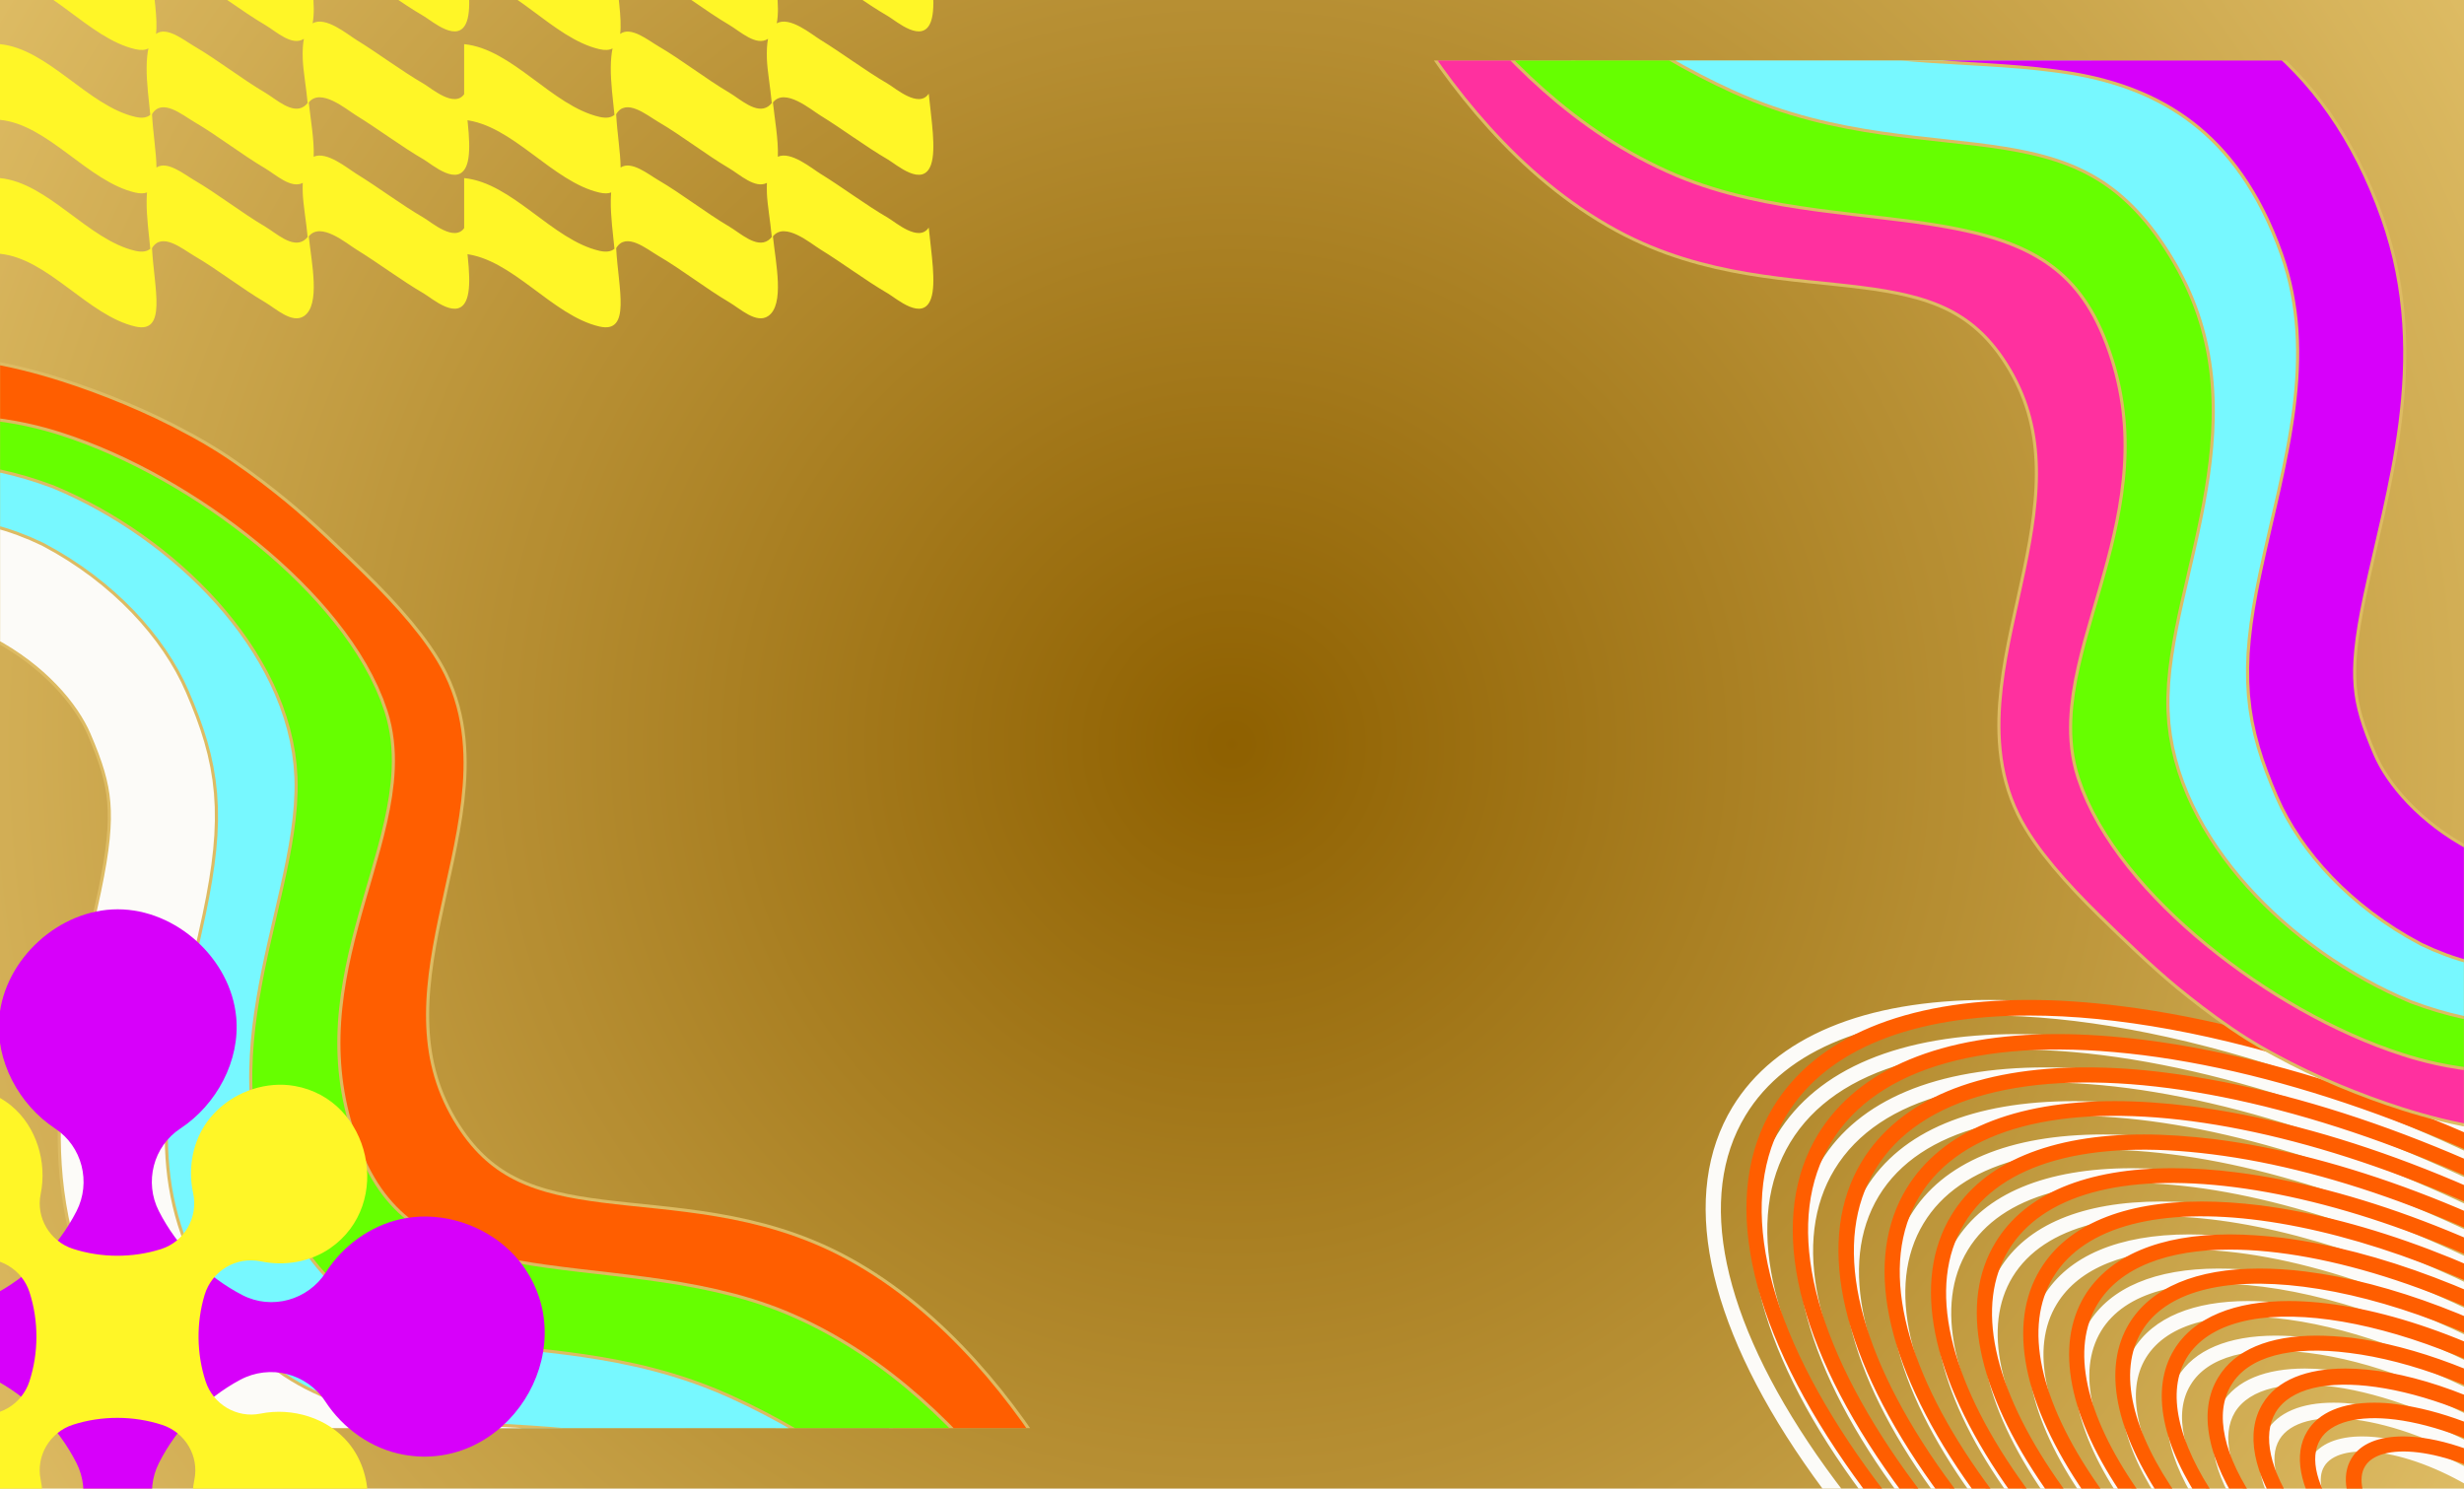 <svg xmlns="http://www.w3.org/2000/svg" xmlns:xlink="http://www.w3.org/1999/xlink" width="1324" zoomAndPan="magnify" viewBox="0 0 993 600" height="800" preserveAspectRatio="xMidYMid meet" version="1.0"><defs><radialGradient gradientTransform="matrix(1, 0, 0, 1, 0, 0)" gradientUnits="userSpaceOnUse" r="580.097" cx="496.5" id="f230cde2ee" cy="300" fx="496.5" fy="300"><stop stop-opacity="1" stop-color="rgb(55.82%, 37.738%, 0.151%)" offset="0"/><stop stop-opacity="1" stop-color="rgb(56.001%, 37.947%, 0.377%)" offset="0.008"/><stop stop-opacity="1" stop-color="rgb(56.122%, 38.087%, 0.529%)" offset="0.012"/><stop stop-opacity="1" stop-color="rgb(56.244%, 38.226%, 0.681%)" offset="0.016"/><stop stop-opacity="1" stop-color="rgb(56.364%, 38.365%, 0.832%)" offset="0.02"/><stop stop-opacity="1" stop-color="rgb(56.487%, 38.506%, 0.984%)" offset="0.023"/><stop stop-opacity="1" stop-color="rgb(56.607%, 38.644%, 1.135%)" offset="0.027"/><stop stop-opacity="1" stop-color="rgb(56.728%, 38.785%, 1.286%)" offset="0.031"/><stop stop-opacity="1" stop-color="rgb(56.85%, 38.924%, 1.439%)" offset="0.035"/><stop stop-opacity="1" stop-color="rgb(56.97%, 39.062%, 1.59%)" offset="0.039"/><stop stop-opacity="1" stop-color="rgb(57.091%, 39.203%, 1.741%)" offset="0.043"/><stop stop-opacity="1" stop-color="rgb(57.213%, 39.342%, 1.894%)" offset="0.047"/><stop stop-opacity="1" stop-color="rgb(57.333%, 39.482%, 2.045%)" offset="0.051"/><stop stop-opacity="1" stop-color="rgb(57.454%, 39.621%, 2.196%)" offset="0.055"/><stop stop-opacity="1" stop-color="rgb(57.576%, 39.76%, 2.348%)" offset="0.059"/><stop stop-opacity="1" stop-color="rgb(57.697%, 39.9%, 2.499%)" offset="0.062"/><stop stop-opacity="1" stop-color="rgb(57.819%, 40.039%, 2.65%)" offset="0.066"/><stop stop-opacity="1" stop-color="rgb(57.939%, 40.178%, 2.803%)" offset="0.07"/><stop stop-opacity="1" stop-color="rgb(58.06%, 40.318%, 2.954%)" offset="0.074"/><stop stop-opacity="1" stop-color="rgb(58.182%, 40.457%, 3.105%)" offset="0.078"/><stop stop-opacity="1" stop-color="rgb(58.302%, 40.598%, 3.258%)" offset="0.082"/><stop stop-opacity="1" stop-color="rgb(58.423%, 40.736%, 3.409%)" offset="0.086"/><stop stop-opacity="1" stop-color="rgb(58.545%, 40.875%, 3.56%)" offset="0.09"/><stop stop-opacity="1" stop-color="rgb(58.665%, 41.016%, 3.712%)" offset="0.094"/><stop stop-opacity="1" stop-color="rgb(58.786%, 41.154%, 3.864%)" offset="0.098"/><stop stop-opacity="1" stop-color="rgb(58.908%, 41.295%, 4.015%)" offset="0.102"/><stop stop-opacity="1" stop-color="rgb(59.029%, 41.434%, 4.167%)" offset="0.105"/><stop stop-opacity="1" stop-color="rgb(59.149%, 41.573%, 4.318%)" offset="0.109"/><stop stop-opacity="1" stop-color="rgb(59.271%, 41.713%, 4.469%)" offset="0.113"/><stop stop-opacity="1" stop-color="rgb(59.392%, 41.852%, 4.622%)" offset="0.117"/><stop stop-opacity="1" stop-color="rgb(59.514%, 41.992%, 4.773%)" offset="0.121"/><stop stop-opacity="1" stop-color="rgb(59.634%, 42.131%, 4.924%)" offset="0.125"/><stop stop-opacity="1" stop-color="rgb(59.755%, 42.27%, 5.077%)" offset="0.129"/><stop stop-opacity="1" stop-color="rgb(59.877%, 42.41%, 5.228%)" offset="0.133"/><stop stop-opacity="1" stop-color="rgb(59.998%, 42.549%, 5.379%)" offset="0.137"/><stop stop-opacity="1" stop-color="rgb(60.118%, 42.69%, 5.531%)" offset="0.141"/><stop stop-opacity="1" stop-color="rgb(60.24%, 42.828%, 5.682%)" offset="0.145"/><stop stop-opacity="1" stop-color="rgb(60.361%, 42.967%, 5.833%)" offset="0.148"/><stop stop-opacity="1" stop-color="rgb(60.481%, 43.108%, 5.986%)" offset="0.152"/><stop stop-opacity="1" stop-color="rgb(60.603%, 43.246%, 6.137%)" offset="0.156"/><stop stop-opacity="1" stop-color="rgb(60.724%, 43.387%, 6.288%)" offset="0.16"/><stop stop-opacity="1" stop-color="rgb(60.846%, 43.526%, 6.441%)" offset="0.164"/><stop stop-opacity="1" stop-color="rgb(60.966%, 43.665%, 6.592%)" offset="0.168"/><stop stop-opacity="1" stop-color="rgb(61.087%, 43.805%, 6.743%)" offset="0.172"/><stop stop-opacity="1" stop-color="rgb(61.209%, 43.944%, 6.895%)" offset="0.176"/><stop stop-opacity="1" stop-color="rgb(61.33%, 44.083%, 7.047%)" offset="0.18"/><stop stop-opacity="1" stop-color="rgb(61.45%, 44.223%, 7.198%)" offset="0.184"/><stop stop-opacity="1" stop-color="rgb(61.572%, 44.362%, 7.35%)" offset="0.188"/><stop stop-opacity="1" stop-color="rgb(61.693%, 44.502%, 7.501%)" offset="0.191"/><stop stop-opacity="1" stop-color="rgb(61.813%, 44.641%, 7.652%)" offset="0.195"/><stop stop-opacity="1" stop-color="rgb(61.935%, 44.78%, 7.805%)" offset="0.199"/><stop stop-opacity="1" stop-color="rgb(62.056%, 44.92%, 7.956%)" offset="0.203"/><stop stop-opacity="1" stop-color="rgb(62.177%, 45.059%, 8.107%)" offset="0.207"/><stop stop-opacity="1" stop-color="rgb(62.299%, 45.2%, 8.26%)" offset="0.211"/><stop stop-opacity="1" stop-color="rgb(62.419%, 45.338%, 8.411%)" offset="0.215"/><stop stop-opacity="1" stop-color="rgb(62.541%, 45.477%, 8.562%)" offset="0.219"/><stop stop-opacity="1" stop-color="rgb(62.662%, 45.618%, 8.714%)" offset="0.223"/><stop stop-opacity="1" stop-color="rgb(62.782%, 45.757%, 8.865%)" offset="0.227"/><stop stop-opacity="1" stop-color="rgb(62.904%, 45.897%, 9.016%)" offset="0.23"/><stop stop-opacity="1" stop-color="rgb(63.025%, 46.036%, 9.169%)" offset="0.234"/><stop stop-opacity="1" stop-color="rgb(63.145%, 46.175%, 9.32%)" offset="0.238"/><stop stop-opacity="1" stop-color="rgb(63.268%, 46.315%, 9.471%)" offset="0.242"/><stop stop-opacity="1" stop-color="rgb(63.388%, 46.454%, 9.622%)" offset="0.246"/><stop stop-opacity="1" stop-color="rgb(63.509%, 46.594%, 9.775%)" offset="0.25"/><stop stop-opacity="1" stop-color="rgb(63.69%, 46.803%, 10.002%)" offset="0.254"/><stop stop-opacity="1" stop-color="rgb(63.933%, 47.081%, 10.304%)" offset="0.262"/><stop stop-opacity="1" stop-color="rgb(64.175%, 47.36%, 10.608%)" offset="0.27"/><stop stop-opacity="1" stop-color="rgb(64.418%, 47.639%, 10.912%)" offset="0.277"/><stop stop-opacity="1" stop-color="rgb(64.659%, 47.919%, 11.214%)" offset="0.285"/><stop stop-opacity="1" stop-color="rgb(64.902%, 48.196%, 11.517%)" offset="0.293"/><stop stop-opacity="1" stop-color="rgb(65.144%, 48.476%, 11.821%)" offset="0.301"/><stop stop-opacity="1" stop-color="rgb(65.385%, 48.755%, 12.123%)" offset="0.309"/><stop stop-opacity="1" stop-color="rgb(65.628%, 49.034%, 12.427%)" offset="0.316"/><stop stop-opacity="1" stop-color="rgb(65.871%, 49.313%, 12.73%)" offset="0.324"/><stop stop-opacity="1" stop-color="rgb(66.113%, 49.591%, 13.033%)" offset="0.332"/><stop stop-opacity="1" stop-color="rgb(66.354%, 49.87%, 13.336%)" offset="0.34"/><stop stop-opacity="1" stop-color="rgb(66.597%, 50.15%, 13.64%)" offset="0.348"/><stop stop-opacity="1" stop-color="rgb(66.84%, 50.429%, 13.942%)" offset="0.355"/><stop stop-opacity="1" stop-color="rgb(67.082%, 50.706%, 14.246%)" offset="0.363"/><stop stop-opacity="1" stop-color="rgb(67.323%, 50.986%, 14.549%)" offset="0.371"/><stop stop-opacity="1" stop-color="rgb(67.566%, 51.265%, 14.851%)" offset="0.379"/><stop stop-opacity="1" stop-color="rgb(67.809%, 51.544%, 15.155%)" offset="0.387"/><stop stop-opacity="1" stop-color="rgb(68.05%, 51.823%, 15.459%)" offset="0.395"/><stop stop-opacity="1" stop-color="rgb(68.292%, 52.101%, 15.761%)" offset="0.402"/><stop stop-opacity="1" stop-color="rgb(68.535%, 52.38%, 16.064%)" offset="0.41"/><stop stop-opacity="1" stop-color="rgb(68.777%, 52.66%, 16.368%)" offset="0.418"/><stop stop-opacity="1" stop-color="rgb(69.019%, 52.939%, 16.67%)" offset="0.426"/><stop stop-opacity="1" stop-color="rgb(69.261%, 53.218%, 16.974%)" offset="0.434"/><stop stop-opacity="1" stop-color="rgb(69.504%, 53.496%, 17.278%)" offset="0.441"/><stop stop-opacity="1" stop-color="rgb(69.745%, 53.775%, 17.58%)" offset="0.449"/><stop stop-opacity="1" stop-color="rgb(69.987%, 54.054%, 17.883%)" offset="0.457"/><stop stop-opacity="1" stop-color="rgb(70.23%, 54.333%, 18.187%)" offset="0.465"/><stop stop-opacity="1" stop-color="rgb(70.473%, 54.611%, 18.489%)" offset="0.473"/><stop stop-opacity="1" stop-color="rgb(70.714%, 54.89%, 18.793%)" offset="0.48"/><stop stop-opacity="1" stop-color="rgb(70.956%, 55.17%, 19.096%)" offset="0.488"/><stop stop-opacity="1" stop-color="rgb(71.199%, 55.449%, 19.398%)" offset="0.496"/><stop stop-opacity="1" stop-color="rgb(71.381%, 55.658%, 19.626%)" offset="0.504"/><stop stop-opacity="1" stop-color="rgb(71.501%, 55.797%, 19.777%)" offset="0.508"/><stop stop-opacity="1" stop-color="rgb(71.623%, 55.937%, 19.93%)" offset="0.512"/><stop stop-opacity="1" stop-color="rgb(71.744%, 56.076%, 20.081%)" offset="0.516"/><stop stop-opacity="1" stop-color="rgb(71.864%, 56.216%, 20.232%)" offset="0.52"/><stop stop-opacity="1" stop-color="rgb(71.986%, 56.355%, 20.384%)" offset="0.523"/><stop stop-opacity="1" stop-color="rgb(72.107%, 56.494%, 20.535%)" offset="0.527"/><stop stop-opacity="1" stop-color="rgb(72.227%, 56.635%, 20.686%)" offset="0.531"/><stop stop-opacity="1" stop-color="rgb(72.35%, 56.773%, 20.839%)" offset="0.535"/><stop stop-opacity="1" stop-color="rgb(72.47%, 56.914%, 20.99%)" offset="0.539"/><stop stop-opacity="1" stop-color="rgb(72.591%, 57.053%, 21.141%)" offset="0.543"/><stop stop-opacity="1" stop-color="rgb(72.713%, 57.191%, 21.294%)" offset="0.547"/><stop stop-opacity="1" stop-color="rgb(72.833%, 57.332%, 21.445%)" offset="0.551"/><stop stop-opacity="1" stop-color="rgb(72.955%, 57.471%, 21.596%)" offset="0.555"/><stop stop-opacity="1" stop-color="rgb(73.076%, 57.61%, 21.748%)" offset="0.559"/><stop stop-opacity="1" stop-color="rgb(73.196%, 57.75%, 21.899%)" offset="0.562"/><stop stop-opacity="1" stop-color="rgb(73.318%, 57.889%, 22.05%)" offset="0.566"/><stop stop-opacity="1" stop-color="rgb(73.439%, 58.029%, 22.203%)" offset="0.57"/><stop stop-opacity="1" stop-color="rgb(73.56%, 58.168%, 22.354%)" offset="0.574"/><stop stop-opacity="1" stop-color="rgb(73.682%, 58.307%, 22.505%)" offset="0.578"/><stop stop-opacity="1" stop-color="rgb(73.802%, 58.447%, 22.658%)" offset="0.582"/><stop stop-opacity="1" stop-color="rgb(73.923%, 58.586%, 22.809%)" offset="0.586"/><stop stop-opacity="1" stop-color="rgb(74.045%, 58.727%, 22.96%)" offset="0.59"/><stop stop-opacity="1" stop-color="rgb(74.165%, 58.865%, 23.112%)" offset="0.594"/><stop stop-opacity="1" stop-color="rgb(74.286%, 59.004%, 23.264%)" offset="0.598"/><stop stop-opacity="1" stop-color="rgb(74.408%, 59.145%, 23.415%)" offset="0.602"/><stop stop-opacity="1" stop-color="rgb(74.529%, 59.283%, 23.567%)" offset="0.605"/><stop stop-opacity="1" stop-color="rgb(74.651%, 59.424%, 23.718%)" offset="0.609"/><stop stop-opacity="1" stop-color="rgb(74.771%, 59.563%, 23.869%)" offset="0.613"/><stop stop-opacity="1" stop-color="rgb(74.892%, 59.702%, 24.022%)" offset="0.617"/><stop stop-opacity="1" stop-color="rgb(75.014%, 59.842%, 24.173%)" offset="0.621"/><stop stop-opacity="1" stop-color="rgb(75.134%, 59.981%, 24.324%)" offset="0.625"/><stop stop-opacity="1" stop-color="rgb(75.316%, 60.19%, 24.551%)" offset="0.629"/><stop stop-opacity="1" stop-color="rgb(75.558%, 60.469%, 24.855%)" offset="0.637"/><stop stop-opacity="1" stop-color="rgb(75.8%, 60.748%, 25.159%)" offset="0.645"/><stop stop-opacity="1" stop-color="rgb(76.042%, 61.028%, 25.461%)" offset="0.652"/><stop stop-opacity="1" stop-color="rgb(76.285%, 61.305%, 25.764%)" offset="0.66"/><stop stop-opacity="1" stop-color="rgb(76.527%, 61.584%, 26.068%)" offset="0.668"/><stop stop-opacity="1" stop-color="rgb(76.768%, 61.864%, 26.37%)" offset="0.676"/><stop stop-opacity="1" stop-color="rgb(77.011%, 62.143%, 26.674%)" offset="0.684"/><stop stop-opacity="1" stop-color="rgb(77.254%, 62.421%, 26.978%)" offset="0.691"/><stop stop-opacity="1" stop-color="rgb(77.495%, 62.7%, 27.28%)" offset="0.699"/><stop stop-opacity="1" stop-color="rgb(77.737%, 62.979%, 27.583%)" offset="0.707"/><stop stop-opacity="1" stop-color="rgb(77.98%, 63.258%, 27.887%)" offset="0.715"/><stop stop-opacity="1" stop-color="rgb(78.223%, 63.538%, 28.189%)" offset="0.723"/><stop stop-opacity="1" stop-color="rgb(78.464%, 63.815%, 28.493%)" offset="0.73"/><stop stop-opacity="1" stop-color="rgb(78.706%, 64.095%, 28.795%)" offset="0.738"/><stop stop-opacity="1" stop-color="rgb(78.949%, 64.374%, 29.099%)" offset="0.746"/><stop stop-opacity="1" stop-color="rgb(79.131%, 64.583%, 29.326%)" offset="0.754"/><stop stop-opacity="1" stop-color="rgb(79.251%, 64.722%, 29.477%)" offset="0.758"/><stop stop-opacity="1" stop-color="rgb(79.373%, 64.862%, 29.63%)" offset="0.762"/><stop stop-opacity="1" stop-color="rgb(79.494%, 65.001%, 29.781%)" offset="0.766"/><stop stop-opacity="1" stop-color="rgb(79.614%, 65.141%, 29.932%)" offset="0.77"/><stop stop-opacity="1" stop-color="rgb(79.736%, 65.28%, 30.084%)" offset="0.773"/><stop stop-opacity="1" stop-color="rgb(79.857%, 65.419%, 30.235%)" offset="0.777"/><stop stop-opacity="1" stop-color="rgb(79.977%, 65.559%, 30.386%)" offset="0.781"/><stop stop-opacity="1" stop-color="rgb(80.099%, 65.698%, 30.539%)" offset="0.785"/><stop stop-opacity="1" stop-color="rgb(80.22%, 65.839%, 30.69%)" offset="0.789"/><stop stop-opacity="1" stop-color="rgb(80.341%, 65.977%, 30.841%)" offset="0.793"/><stop stop-opacity="1" stop-color="rgb(80.463%, 66.116%, 30.994%)" offset="0.797"/><stop stop-opacity="1" stop-color="rgb(80.583%, 66.257%, 31.145%)" offset="0.801"/><stop stop-opacity="1" stop-color="rgb(80.705%, 66.396%, 31.296%)" offset="0.805"/><stop stop-opacity="1" stop-color="rgb(80.826%, 66.536%, 31.448%)" offset="0.809"/><stop stop-opacity="1" stop-color="rgb(80.946%, 66.675%, 31.599%)" offset="0.812"/><stop stop-opacity="1" stop-color="rgb(81.128%, 66.884%, 31.827%)" offset="0.816"/><stop stop-opacity="1" stop-color="rgb(81.371%, 67.163%, 32.13%)" offset="0.824"/><stop stop-opacity="1" stop-color="rgb(81.613%, 67.442%, 32.433%)" offset="0.832"/><stop stop-opacity="1" stop-color="rgb(81.854%, 67.72%, 32.736%)" offset="0.84"/><stop stop-opacity="1" stop-color="rgb(82.097%, 67.999%, 33.04%)" offset="0.848"/><stop stop-opacity="1" stop-color="rgb(82.339%, 68.279%, 33.342%)" offset="0.855"/><stop stop-opacity="1" stop-color="rgb(82.582%, 68.558%, 33.646%)" offset="0.863"/><stop stop-opacity="1" stop-color="rgb(82.823%, 68.835%, 33.949%)" offset="0.871"/><stop stop-opacity="1" stop-color="rgb(83.005%, 69.046%, 34.177%)" offset="0.879"/><stop stop-opacity="1" stop-color="rgb(83.127%, 69.185%, 34.328%)" offset="0.883"/><stop stop-opacity="1" stop-color="rgb(83.247%, 69.324%, 34.479%)" offset="0.887"/><stop stop-opacity="1" stop-color="rgb(83.368%, 69.464%, 34.631%)" offset="0.891"/><stop stop-opacity="1" stop-color="rgb(83.49%, 69.603%, 34.782%)" offset="0.895"/><stop stop-opacity="1" stop-color="rgb(83.611%, 69.743%, 34.933%)" offset="0.898"/><stop stop-opacity="1" stop-color="rgb(83.733%, 69.882%, 35.086%)" offset="0.902"/><stop stop-opacity="1" stop-color="rgb(83.853%, 70.021%, 35.237%)" offset="0.906"/><stop stop-opacity="1" stop-color="rgb(84.035%, 70.23%, 35.464%)" offset="0.91"/><stop stop-opacity="1" stop-color="rgb(84.277%, 70.509%, 35.768%)" offset="0.918"/><stop stop-opacity="1" stop-color="rgb(84.518%, 70.789%, 36.07%)" offset="0.926"/><stop stop-opacity="1" stop-color="rgb(84.761%, 71.068%, 36.374%)" offset="0.934"/><stop stop-opacity="1" stop-color="rgb(84.943%, 71.277%, 36.601%)" offset="0.941"/><stop stop-opacity="1" stop-color="rgb(85.065%, 71.416%, 36.752%)" offset="0.945"/><stop stop-opacity="1" stop-color="rgb(85.185%, 71.556%, 36.905%)" offset="0.949"/><stop stop-opacity="1" stop-color="rgb(85.306%, 71.695%, 37.056%)" offset="0.953"/><stop stop-opacity="1" stop-color="rgb(85.487%, 71.904%, 37.283%)" offset="0.957"/><stop stop-opacity="1" stop-color="rgb(85.73%, 72.183%, 37.587%)" offset="0.965"/><stop stop-opacity="1" stop-color="rgb(85.912%, 72.392%, 37.814%)" offset="0.973"/><stop stop-opacity="1" stop-color="rgb(86.032%, 72.531%, 37.965%)" offset="0.977"/><stop stop-opacity="1" stop-color="rgb(86.214%, 72.74%, 38.193%)" offset="0.98"/><stop stop-opacity="1" stop-color="rgb(86.395%, 72.951%, 38.42%)" offset="0.988"/><stop stop-opacity="1" stop-color="rgb(86.577%, 73.16%, 38.647%)" offset="0.992"/><stop stop-opacity="1" stop-color="rgb(86.699%, 73.299%, 38.799%)" offset="1"/></radialGradient><clipPath id="2e773e3ea6"><path d="M 187.051 0 L 377 0 L 377 132 L 187.051 132 Z M 187.051 0 " clip-rule="nonzero"/></clipPath><clipPath id="8631483b28"><path d="M 0.047 134.625 L 471.609 134.625 L 471.609 575.625 L 0.047 575.625 Z M 0.047 134.625 " clip-rule="nonzero"/></clipPath><clipPath id="3b0d2e3df1"><path d="M 521.387 24.375 L 992.953 24.375 L 992.953 465.375 L 521.387 465.375 Z M 521.387 24.375 " clip-rule="nonzero"/></clipPath><clipPath id="638cba1cee"><path d="M 0 366.512 L 220 366.512 L 220 600 L 0 600 Z M 0 366.512 " clip-rule="nonzero"/></clipPath></defs><rect x="-99.3" width="1191.6" fill="#ffffff" y="-60" height="720" fill-opacity="1"/><rect x="-99.3" fill="url(#f230cde2ee)" width="1191.6" y="-60" height="720"/><g clip-path="url(#2e773e3ea6)"><path fill="#fff627" d="M 248.316 100.027 C 252.25 93.344 260.598 100.359 265.191 103.047 C 274.883 108.711 284.242 116.137 293.922 121.852 C 298.277 124.422 304.797 130.613 309.559 127.406 C 316.285 122.871 312.629 106.148 311.488 95.281 C 316.258 89.23 326.633 98.074 330.605 100.52 C 339.75 106.148 348.672 112.949 357.867 118.305 C 361.176 120.23 371.93 129.77 375.199 120.363 C 377.352 114.188 375.316 102.18 374.285 91.738 C 370.266 97.785 360.914 89.57 357.867 87.797 C 348.672 82.441 339.75 75.645 330.605 70.012 C 327.121 67.867 318.707 60.797 313.473 63.18 C 313.742 56.355 312.168 47.785 311.488 41.297 C 316.258 35.246 326.633 44.086 330.605 46.531 C 339.75 52.164 348.672 58.961 357.867 64.316 C 361.176 66.242 371.93 75.781 375.199 66.375 C 377.352 60.199 375.316 48.191 374.285 37.75 C 370.266 43.797 360.914 35.582 357.867 33.809 C 348.672 28.453 339.75 21.656 330.605 16.027 C 327.02 13.82 318.219 6.398 313.027 9.422 C 314.449 2.262 312.312 -8.648 311.488 -16.504 C 316.258 -22.555 326.633 -13.711 330.605 -11.266 C 339.75 -5.637 348.672 1.164 357.867 6.52 C 361.176 8.445 371.93 17.984 375.199 8.578 C 377.352 2.402 375.316 -9.605 374.285 -20.047 C 370.266 -14 360.914 -22.215 357.867 -23.988 C 348.672 -29.344 339.75 -36.141 330.605 -41.773 C 325.219 -45.086 308.062 -60.172 309.062 -33.941 C 309.238 -29.316 310.441 -22.664 311.035 -16.273 C 310.609 -15.734 310.121 -15.266 309.559 -14.887 C 304.797 -11.68 298.277 -17.871 293.922 -20.441 C 284.242 -26.156 274.883 -33.582 265.191 -39.246 C 259.094 -42.809 246.395 -54.004 246.152 -30.699 C 246.086 -24.453 247.035 -17.59 247.625 -11.508 C 246.309 -10.402 244.379 -10.047 241.594 -10.684 C 222.578 -15.047 206.453 -38.125 187.043 -40 C 187.043 -29.832 187.043 -19.664 187.043 -9.492 C 206.453 -7.621 222.578 15.461 241.594 19.824 C 243.887 20.348 245.602 20.199 246.871 19.512 C 246.441 21.496 246.184 23.988 246.152 27.102 C 246.086 33.348 247.035 40.211 247.625 46.289 C 246.309 47.398 244.379 47.754 241.594 47.113 C 222.578 42.75 206.453 19.672 187.043 17.797 C 187.043 27.965 187.043 38.137 187.043 48.305 C 206.453 50.18 222.578 73.258 241.594 77.621 C 243.562 78.07 245.102 78.027 246.301 77.57 C 246.215 78.645 246.164 79.812 246.152 81.086 C 246.086 87.332 247.035 94.195 247.625 100.273 C 246.309 101.383 244.379 101.738 241.594 101.102 C 222.578 96.738 206.453 73.66 187.043 71.785 C 187.043 81.953 187.043 92.121 187.043 102.293 C 206.453 104.164 222.578 127.246 241.594 131.609 C 254.445 134.555 249.203 116.41 248.316 100.027 Z M 265.191 18.551 C 261.152 16.191 254.219 10.488 249.926 13.672 C 250.727 7.418 248.816 -2.453 248.316 -11.758 C 252.25 -18.441 260.598 -11.426 265.191 -8.738 C 274.883 -3.074 284.242 4.352 293.922 10.066 C 298.266 12.629 304.766 18.797 309.523 15.641 C 309.109 17.766 308.934 20.465 309.062 23.855 C 309.238 28.48 310.441 35.137 311.035 41.523 C 310.609 42.066 310.121 42.531 309.559 42.91 C 304.797 46.117 298.277 39.926 293.922 37.355 C 284.242 31.641 274.883 24.215 265.191 18.551 Z M 265.191 72.539 C 261.215 70.215 254.422 64.641 250.117 67.523 C 250.047 61.469 248.723 53.57 248.312 46.039 C 252.25 39.355 260.598 46.371 265.191 49.059 C 274.883 54.723 284.242 62.148 293.922 67.863 C 298.129 70.348 304.359 76.207 309.066 73.711 C 309.012 74.961 309.004 76.328 309.062 77.844 C 309.238 82.469 310.441 89.121 311.035 95.512 C 310.609 96.051 310.121 96.52 309.559 96.898 C 304.797 100.105 298.277 93.914 293.922 91.344 C 284.242 85.629 274.883 78.203 265.191 72.539 Z M 265.191 72.539 " fill-opacity="1" fill-rule="nonzero"/></g><path fill="#fff627" d="M 61.258 100.027 C 65.195 93.344 73.543 100.359 78.137 103.047 C 87.828 108.711 97.188 116.137 106.867 121.852 C 111.223 124.422 117.742 130.613 122.504 127.406 C 129.23 122.871 125.574 106.148 124.434 95.281 C 129.203 89.23 139.578 98.074 143.551 100.52 C 152.695 106.148 161.617 112.949 170.812 118.305 C 174.121 120.23 184.875 129.77 188.145 120.363 C 190.293 114.188 188.262 102.18 187.23 91.738 C 183.211 97.785 173.859 89.57 170.812 87.797 C 161.617 82.441 152.695 75.645 143.551 70.012 C 140.062 67.867 131.652 60.797 126.418 63.18 C 126.688 56.355 125.113 47.785 124.434 41.297 C 129.203 35.246 139.578 44.086 143.551 46.531 C 152.695 52.164 161.617 58.961 170.812 64.316 C 174.121 66.242 184.875 75.781 188.145 66.375 C 190.293 60.199 188.262 48.191 187.23 37.75 C 183.211 43.797 173.859 35.582 170.812 33.809 C 161.617 28.453 152.695 21.656 143.551 16.027 C 139.965 13.82 131.164 6.398 125.973 9.422 C 127.395 2.262 125.258 -8.648 124.434 -16.504 C 129.203 -22.555 139.578 -13.711 143.551 -11.266 C 152.695 -5.637 161.617 1.164 170.812 6.52 C 174.121 8.445 184.875 17.984 188.145 8.578 C 190.293 2.402 188.262 -9.605 187.23 -20.047 C 183.211 -14 173.859 -22.215 170.812 -23.988 C 161.617 -29.344 152.695 -36.141 143.551 -41.773 C 138.164 -45.086 121.004 -60.172 122.008 -33.941 C 122.184 -29.316 123.387 -22.664 123.98 -16.273 C 123.555 -15.734 123.066 -15.266 122.504 -14.887 C 117.742 -11.68 111.223 -17.871 106.867 -20.441 C 97.188 -26.156 87.828 -33.582 78.137 -39.246 C 72.039 -42.809 59.34 -54.004 59.094 -30.699 C 59.031 -24.453 59.98 -17.59 60.566 -11.508 C 59.254 -10.402 57.324 -10.047 54.539 -10.684 C 35.52 -15.047 19.398 -38.125 -0.016 -40 C -0.016 -29.832 -0.016 -19.664 -0.016 -9.492 C 19.398 -7.621 35.52 15.461 54.539 19.824 C 56.832 20.348 58.547 20.199 59.816 19.512 C 59.383 21.496 59.129 23.988 59.094 27.102 C 59.031 33.348 59.98 40.211 60.566 46.289 C 59.254 47.398 57.324 47.754 54.539 47.113 C 35.52 42.75 19.398 19.672 -0.016 17.797 C -0.016 27.965 -0.016 38.137 -0.016 48.305 C 19.398 50.18 35.52 73.258 54.539 77.621 C 56.504 78.07 58.047 78.027 59.246 77.57 C 59.16 78.645 59.109 79.812 59.094 81.086 C 59.031 87.332 59.98 94.195 60.566 100.273 C 59.254 101.383 57.324 101.738 54.539 101.102 C 35.52 96.738 19.398 73.66 -0.016 71.785 C -0.016 81.953 -0.016 92.121 -0.016 102.293 C 19.398 104.164 35.52 127.246 54.539 131.609 C 67.387 134.555 62.145 116.41 61.258 100.027 Z M 78.137 18.551 C 74.098 16.191 67.164 10.488 62.871 13.672 C 63.668 7.418 61.762 -2.453 61.258 -11.758 C 65.195 -18.441 73.543 -11.426 78.137 -8.738 C 87.828 -3.074 97.188 4.352 106.867 10.066 C 111.211 12.629 117.711 18.797 122.469 15.641 C 122.055 17.766 121.879 20.465 122.008 23.855 C 122.184 28.48 123.387 35.137 123.98 41.523 C 123.555 42.066 123.066 42.531 122.504 42.91 C 117.742 46.117 111.223 39.926 106.867 37.355 C 97.188 31.641 87.828 24.215 78.137 18.551 Z M 78.137 72.539 C 74.156 70.215 67.367 64.641 63.062 67.523 C 62.992 61.469 61.668 53.57 61.258 46.039 C 65.195 39.355 73.543 46.371 78.137 49.059 C 87.828 54.723 97.188 62.148 106.867 67.863 C 111.074 70.348 117.305 76.207 122.012 73.711 C 121.953 74.961 121.949 76.328 122.008 77.844 C 122.184 82.469 123.387 89.121 123.98 95.512 C 123.555 96.051 123.066 96.52 122.504 96.898 C 117.742 100.105 111.223 93.914 106.867 91.344 C 97.188 85.629 87.828 78.203 78.137 72.539 Z M 78.137 72.539 " fill-opacity="1" fill-rule="nonzero"/><g clip-path="url(#8631483b28)"><path stroke-linecap="round" transform="matrix(0.181, -0.378, 0.378, 0.181, -613.332, 327.589)" fill="none" stroke-linejoin="miter" d="M -372.471 -666.321 C -328.062 -653.13 -284.101 -641.894 -239.605 -622.116 C -210.245 -609.063 -179.185 -591.474 -148.452 -568.772 C -121.128 -548.583 -93.589 -527.445 -58.371 -497.207 C -23.897 -467.617 8.974 -433.751 20.953 -391.018 C 45.242 -304.318 -43.253 -128.918 41.501 1.63 C 124.481 129.432 274.614 84.503 380.631 108.82 C 436.243 121.579 503.798 153.194 568.031 216.794 C 621.203 269.44 667.465 338.55 702.258 401 C 752.635 491.41 788.968 566.694 782.143 641.036 C 775.332 715.732 763.286 717.515 737.409 785.451 C 692.143 905.905 865.188 918.502 938.302 1058.736 C 962.872 1105.848 975.614 1152.666 982.275 1201.024 C 987.427 1238.042 990.146 1282.922 987.944 1322.468 C 987.589 1330.227 987.041 1345.131 983.645 1367.073 C 980.172 1389.827 975.551 1410.629 971.564 1426.875 C 964.841 1454.308 952.884 1490.311 942.755 1520.042 C 929.376 1559.274 913.87 1595.825 897.08 1617.158 C 819.935 1715.148 607.039 1660.182 507.637 1819.804 C 418.35 1963.189 554.751 2072.547 546.322 2237.191 C 536.639 2426.121 364.198 2599.279 364.198 2599.279 " stroke="#ddbb63" stroke-width="106" stroke-opacity="1" stroke-miterlimit="10"/><path stroke-linecap="round" transform="matrix(0.181, -0.378, 0.378, 0.181, -613.332, 327.589)" fill="none" stroke-linejoin="miter" d="M -372.471 -666.321 C -328.062 -653.13 -284.101 -641.894 -239.605 -622.116 C -210.245 -609.063 -179.185 -591.474 -148.452 -568.772 C -121.128 -548.583 -93.589 -527.445 -58.371 -497.207 C -23.897 -467.617 8.974 -433.751 20.953 -391.018 C 45.242 -304.318 -43.253 -128.918 41.501 1.63 C 124.481 129.432 274.614 84.503 380.631 108.82 C 436.243 121.579 503.798 153.194 568.031 216.794 C 621.203 269.44 667.465 338.55 702.258 401 C 752.635 491.41 788.968 566.694 782.143 641.036 C 775.332 715.732 763.286 717.515 737.409 785.451 C 692.143 905.905 865.188 918.502 938.302 1058.736 C 962.872 1105.848 975.614 1152.666 982.275 1201.024 C 987.427 1238.042 990.146 1282.922 987.944 1322.468 C 987.589 1330.227 987.041 1345.131 983.645 1367.073 C 980.172 1389.827 975.551 1410.629 971.564 1426.875 C 964.841 1454.308 952.884 1490.311 942.755 1520.042 C 929.376 1559.274 913.87 1595.825 897.08 1617.158 C 819.935 1715.148 607.039 1660.182 507.637 1819.804 C 418.35 1963.189 554.751 2072.547 546.322 2237.191 C 536.639 2426.121 364.198 2599.279 364.198 2599.279 " stroke="#ff5e00" stroke-width="100" stroke-opacity="1" stroke-miterlimit="10"/><path stroke-linecap="round" transform="matrix(0.181, -0.378, 0.378, 0.181, -613.332, 327.589)" fill="none" stroke-linejoin="miter" d="M -447.697 -634.26 C -185.76 -583.917 -66.255 -449.425 -47.727 -378.82 C -25.587 -294.501 -135.979 -122.013 -42.372 46.534 C 51.243 215.076 232.676 134.278 394.563 188.837 C 477.848 216.91 564.02 279.528 630.381 370.282 C 691.7 454.127 713.497 495.86 721.357 534.507 C 735.067 603.044 720.105 646.337 700.141 683.91 C 653.775 769.13 627.105 820.282 663.694 881.865 C 705.148 951.545 806.057 983.659 860.598 1055.901 C 918.497 1132.819 930.564 1190.73 934.931 1222.577 C 951.466 1342.986 914.455 1509.014 845.031 1575.087 C 774.149 1642.558 584.826 1589.084 449.05 1738.847 C 314.77 1886.966 465.446 2046.853 473.537 2213.225 C 482.527 2398.334 340.883 2570.961 340.883 2570.961 " stroke="#ddbb63" stroke-width="106" stroke-opacity="1" stroke-miterlimit="10"/><path stroke-linecap="round" transform="matrix(0.181, -0.378, 0.378, 0.181, -613.332, 327.589)" fill="none" stroke-linejoin="miter" d="M -447.697 -634.26 C -185.76 -583.917 -66.255 -449.425 -47.727 -378.82 C -25.587 -294.501 -135.979 -122.013 -42.372 46.534 C 51.243 215.076 232.676 134.278 394.563 188.837 C 477.848 216.91 564.02 279.528 630.381 370.282 C 691.7 454.127 713.497 495.86 721.357 534.507 C 735.067 603.044 720.105 646.337 700.141 683.91 C 653.775 769.13 627.105 820.282 663.694 881.865 C 705.148 951.545 806.057 983.659 860.598 1055.901 C 918.497 1132.819 930.564 1190.73 934.931 1222.577 C 951.466 1342.986 914.455 1509.014 845.031 1575.087 C 774.149 1642.558 584.826 1589.084 449.05 1738.847 C 314.77 1886.966 465.446 2046.853 473.537 2213.225 C 482.527 2398.334 340.883 2570.961 340.883 2570.961 " stroke="#66ff00" stroke-width="100" stroke-opacity="1" stroke-miterlimit="10"/><path stroke-linecap="round" transform="matrix(0.181, -0.378, 0.378, 0.181, -602.704, 264.446)" fill="none" stroke-linejoin="miter" d="M -581.595 -543.29 C -373.629 -492.921 -306.717 -380.219 -288.045 -320.391 C -258.37 -225.284 -371.858 -26.288 -260.236 150.647 C -148.626 327.577 -9.333 265.063 133.112 295.868 C 205.508 311.532 298.54 347.416 395.927 426.522 C 416.886 443.479 455.221 472.611 476.917 526.618 C 498.602 580.62 506.599 627.494 470.769 712.157 C 436.012 794.398 386.282 848.552 407.956 917.44 C 454.957 1066.894 716.512 1029.113 738.604 1276.378 C 744.347 1388.131 698.163 1514.755 614.676 1558.606 C 518.802 1608.959 318.697 1589.491 205.341 1754.73 C 78.408 1939.749 226.308 2045.551 230.601 2239.035 C 234.661 2421.819 153.52 2583.485 153.52 2583.485 " stroke="#ddbb63" stroke-width="106" stroke-opacity="1" stroke-miterlimit="10"/><path stroke-linecap="round" transform="matrix(0.181, -0.378, 0.378, 0.181, -602.704, 264.446)" fill="none" stroke-linejoin="miter" d="M -581.595 -543.29 C -373.629 -492.921 -306.717 -380.219 -288.045 -320.391 C -258.37 -225.284 -371.858 -26.288 -260.236 150.647 C -148.626 327.577 -9.333 265.063 133.112 295.868 C 205.508 311.532 298.54 347.416 395.927 426.522 C 416.886 443.479 455.221 472.611 476.917 526.618 C 498.602 580.62 506.599 627.494 470.769 712.157 C 436.012 794.398 386.282 848.552 407.956 917.44 C 454.957 1066.894 716.512 1029.113 738.604 1276.378 C 744.347 1388.131 698.163 1514.755 614.676 1558.606 C 518.802 1608.959 318.697 1589.491 205.341 1754.73 C 78.408 1939.749 226.308 2045.551 230.601 2239.035 C 234.661 2421.819 153.52 2583.485 153.52 2583.485 " stroke="#77f8ff" stroke-width="100" stroke-opacity="1" stroke-miterlimit="10"/><path stroke-linecap="round" transform="matrix(0.181, -0.378, 0.378, 0.181, -602.704, 264.446)" fill="none" stroke-linejoin="miter" d="M -669.592 -511.288 C -490.63 -482.422 -407.471 -412.356 -372.052 -318.39 C -313.625 -174.419 -461.659 16.798 -334.142 218.188 C -206.625 419.578 -9.333 337.066 133.112 367.871 C 185.271 379.15 234.728 396.168 305.179 442.137 C 367.726 483.164 412.334 558.37 403.14 636.186 C 389.531 757.651 275.247 831.546 312.329 936.18 C 350.792 1045.7 451.263 1058.073 570.822 1116.911 C 667.585 1164.851 684.292 1235.211 684.306 1286.69 C 681.646 1351.866 658.161 1407.291 629.03 1440.628 C 586.064 1489.809 555.373 1510.487 470.046 1531.25 C 366.3 1556.498 246.946 1570.742 158.674 1659.266 C 54.746 1763.491 48.207 1871.018 76.116 1967.205 C 102.919 2059.542 152.269 2136.699 160.401 2224.791 C 176.398 2397.861 99.388 2528.241 99.388 2528.241 " stroke="#ddbb63" stroke-width="106" stroke-opacity="1" stroke-miterlimit="10"/><path stroke-linecap="round" transform="matrix(0.181, -0.378, 0.378, 0.181, -602.704, 264.446)" fill="none" stroke-linejoin="miter" d="M -669.592 -511.288 C -490.63 -482.422 -407.471 -412.356 -372.052 -318.39 C -313.625 -174.419 -461.659 16.798 -334.142 218.188 C -206.625 419.578 -9.333 337.066 133.112 367.871 C 185.271 379.15 234.728 396.168 305.179 442.137 C 367.726 483.164 412.334 558.37 403.14 636.186 C 389.531 757.651 275.247 831.546 312.329 936.18 C 350.792 1045.7 451.263 1058.073 570.822 1116.911 C 667.585 1164.851 684.292 1235.211 684.306 1286.69 C 681.646 1351.866 658.161 1407.291 629.03 1440.628 C 586.064 1489.809 555.373 1510.487 470.046 1531.25 C 366.3 1556.498 246.946 1570.742 158.674 1659.266 C 54.746 1763.491 48.207 1871.018 76.116 1967.205 C 102.919 2059.542 152.269 2136.699 160.401 2224.791 C 176.398 2397.861 99.388 2528.241 99.388 2528.241 " stroke="#fcfbf8" stroke-width="100" stroke-opacity="1" stroke-miterlimit="10"/></g><path fill="#fcfbf8" d="M 1271.383 794.184 C 1250.305 829.203 1200.328 843.652 1130.801 834.812 C 1062.125 826.141 982.402 795.883 906.246 749.648 C 830.09 703.41 766.344 646.633 727.078 589.688 C 687.301 532.059 676.93 481.234 698.18 446.215 C 715.348 417.996 751.387 403.039 801.191 403.039 C 812.922 403.039 825.5 403.887 838.762 405.586 C 907.438 414.258 987.16 444.516 1063.316 490.754 C 1139.473 536.988 1203.219 593.766 1242.484 650.715 C 1282.434 708.34 1292.633 759.168 1271.383 794.184 Z M 1237.555 654.281 C 1198.629 598.188 1135.73 541.918 1060.258 496.191 C 966.762 439.414 871.398 409.328 801.363 409.328 C 755.125 409.328 719.938 422.418 703.449 449.613 C 683.559 482.422 693.758 530.871 732.176 586.457 C 771.105 642.555 834 698.82 909.477 744.547 C 1002.969 801.324 1098.336 831.414 1168.371 831.414 C 1214.605 831.414 1249.797 818.324 1266.285 791.125 C 1286.004 758.148 1275.805 709.699 1237.555 654.281 Z M 1121.621 821.555 C 1057.367 813.395 982.57 785.176 911.176 741.828 C 839.781 698.48 780.113 645.273 743.227 591.898 C 705.828 537.84 696.309 490.074 716.199 457.266 C 732.348 430.746 766.004 416.809 812.922 416.809 C 823.973 416.809 835.699 417.656 848.109 419.188 C 912.367 427.348 987.16 455.566 1058.559 498.914 C 1129.953 542.258 1189.617 595.465 1226.508 648.844 C 1263.906 702.898 1273.426 750.668 1253.535 783.477 C 1233.645 816.113 1186.73 829.711 1121.621 821.555 Z M 1221.406 652.242 C 1185.027 599.715 1126.043 547.02 1055.328 504.184 C 984.609 461.344 910.664 433.297 847.258 425.305 C 784.703 417.488 739.996 429.895 721.469 460.496 C 702.938 491.094 712.457 536.48 748.324 588.496 C 784.703 641.023 843.691 693.719 914.406 736.559 C 1001.949 789.766 1091.195 817.984 1156.812 817.984 C 1199.988 817.984 1232.965 805.742 1248.266 780.246 C 1266.793 749.477 1257.273 704.09 1221.406 652.242 Z M 1112.273 808.125 C 1052.266 800.473 982.57 774.125 915.934 733.668 C 849.301 693.211 793.543 643.574 759.203 593.938 C 724.355 543.449 715.348 498.742 733.875 468.145 C 749.004 443.324 780.453 430.234 824.312 430.234 C 834.68 430.234 845.559 430.918 857.117 432.445 C 917.125 440.094 986.82 466.445 1053.457 506.902 C 1120.094 547.359 1175.852 596.996 1210.188 646.633 C 1245.035 697.121 1254.047 741.828 1235.516 772.426 C 1216.988 803.195 1173.129 815.773 1112.273 808.125 Z M 1205.258 650.203 C 1171.262 601.246 1116.352 552.117 1050.398 512.172 C 915.086 430.066 775.523 411.707 739.316 471.375 C 721.977 499.934 730.988 542.09 764.305 590.367 C 798.301 639.324 853.211 688.449 919.164 728.398 C 985.121 768.348 1053.969 794.523 1113.125 802.004 C 1124.512 803.363 1135.223 804.215 1145.422 804.215 C 1186.73 804.215 1216.477 792.145 1230.418 769.367 C 1247.586 740.809 1238.746 698.48 1205.258 650.203 Z M 1103.094 794.863 C 1047.336 787.895 982.742 763.246 920.863 725.848 C 858.988 688.109 807.312 642.043 775.355 595.977 C 742.887 549.059 734.555 507.582 751.895 479.023 C 766.004 455.906 795.242 443.836 835.871 443.836 C 845.391 443.836 855.59 444.516 866.469 445.875 C 922.227 452.844 986.82 477.492 1048.699 515.062 C 1110.574 552.629 1162.25 598.695 1194.207 644.762 C 1226.676 691.68 1235.008 733.156 1217.668 761.715 C 1200.328 790.105 1159.699 802.004 1103.094 794.863 Z M 1189.109 648.164 C 1157.66 602.777 1106.664 557.219 1045.469 520.16 C 920.016 444.004 790.652 427.008 757.164 482.082 C 723.676 537.328 798.473 644.254 923.926 720.238 C 985.121 757.297 1048.867 781.605 1103.773 788.406 C 1114.312 789.766 1124.344 790.445 1133.691 790.445 C 1171.941 790.445 1199.477 779.395 1212.227 758.148 C 1228.375 731.969 1220.047 692.871 1189.109 648.164 Z M 1093.914 781.434 C 1042.578 774.977 982.742 752.367 925.793 717.688 C 868.68 683.012 821.082 640.512 791.504 598.016 C 761.586 554.668 753.934 516.25 769.914 489.902 C 782.832 468.484 810.031 457.266 847.598 457.266 C 856.438 457.266 865.789 457.945 875.816 459.133 C 927.156 465.594 986.992 488.203 1043.938 522.879 C 1101.055 557.559 1148.652 600.055 1178.23 642.555 C 1208.148 685.902 1215.797 724.32 1199.816 750.668 C 1183.668 777.184 1146.102 788.066 1093.914 781.434 Z M 1040.707 528.152 C 984.441 493.984 925.453 471.543 874.969 465.254 C 825.332 458.965 789.805 468.824 775.184 493.133 C 744.414 543.961 813.262 642.383 928.855 712.418 C 985.121 746.586 1044.109 769.027 1094.594 775.316 C 1104.285 776.504 1113.465 777.184 1122.133 777.184 C 1157.32 777.184 1182.648 766.984 1194.379 747.605 C 1225.316 696.609 1156.301 598.188 1040.707 528.152 Z M 1084.566 768.008 C 1037.477 762.055 982.742 741.316 930.555 709.531 C 878.367 677.742 834.68 638.812 807.652 599.887 C 780.113 560.277 772.973 524.922 787.762 500.781 C 799.664 481.062 824.652 470.863 859.16 470.863 C 867.316 470.863 875.816 471.375 884.996 472.562 C 932.086 478.512 986.82 499.254 1039.008 531.039 C 1091.195 562.828 1134.883 601.758 1161.91 640.684 C 1189.449 680.461 1196.418 715.648 1181.629 739.957 C 1167.012 764.098 1132.504 774.125 1084.566 768.008 Z M 1035.777 536.141 C 984.27 504.863 930.383 484.465 884.148 478.512 C 838.762 472.734 806.461 481.742 793.031 503.844 C 779.602 525.941 786.574 558.75 812.582 596.316 C 839.102 634.562 882.105 672.98 933.613 704.262 C 997.531 743.016 1062.637 763.586 1110.234 763.586 C 1141.512 763.586 1165.141 754.746 1176.359 736.387 C 1204.578 690.152 1141.512 600.227 1035.777 536.141 Z M 1075.387 754.746 C 1032.547 749.309 982.91 730.438 935.484 701.711 C 888.059 672.98 848.281 637.453 823.801 602.098 C 798.812 565.887 792.352 533.762 805.781 511.66 C 816.66 493.641 839.441 484.293 870.887 484.293 C 878.199 484.293 886.016 484.805 894.348 485.824 C 937.184 491.262 986.82 510.133 1034.25 538.859 C 1081.676 567.758 1121.453 603.117 1145.93 638.473 C 1170.922 674.68 1177.379 706.809 1163.949 728.91 C 1150.352 751.008 1119.074 760.188 1075.387 754.746 Z M 1140.832 642.043 C 1116.863 607.367 1077.766 572.52 1031.02 544.129 C 935.145 485.992 836.551 472.902 811.051 514.723 C 798.98 534.609 805.273 564.359 828.902 598.355 C 852.867 633.035 891.965 667.883 938.715 696.27 C 985.461 724.66 1034.25 743.188 1076.234 748.457 C 1084.395 749.477 1091.875 749.988 1099.016 749.988 C 1128.082 749.988 1148.82 741.656 1158.68 725.508 C 1170.578 705.789 1164.289 676.043 1140.832 642.043 Z M 1066.035 741.316 C 1027.617 736.387 982.91 719.559 940.242 693.551 C 897.578 667.711 861.879 635.754 839.781 603.965 C 817.172 571.328 811.562 542.43 823.633 522.371 C 833.492 506.223 853.891 497.551 882.277 497.551 C 888.906 497.551 895.875 498.062 903.355 498.914 C 941.773 503.844 986.48 520.672 1029.148 546.68 C 1071.816 572.52 1107.516 604.477 1129.613 636.266 C 1152.223 668.902 1157.832 697.801 1145.762 717.859 C 1133.691 738.086 1105.473 746.246 1066.035 741.316 Z M 1124.684 640.004 C 1103.094 608.895 1068.074 577.617 1026.09 552.117 C 974.07 520.5 921.035 503.672 882.277 503.672 C 857.117 503.672 837.91 510.812 828.902 525.602 C 818.02 543.449 823.801 569.969 844.879 600.395 C 866.469 631.504 901.484 662.781 943.473 688.281 C 985.461 713.777 1029.32 730.438 1066.887 735.199 C 1074.195 736.047 1080.996 736.559 1087.453 736.559 C 1113.465 736.559 1131.992 729.078 1140.66 714.801 C 1151.371 696.949 1145.762 670.434 1124.684 640.004 Z M 1056.855 728.059 C 1022.688 723.809 983.082 708.68 945.172 685.73 C 907.266 662.781 875.648 634.395 855.93 606.176 C 835.871 577.109 830.77 551.27 841.648 533.422 C 850.488 518.973 868.68 511.32 894.008 511.32 C 899.957 511.32 906.074 511.66 912.707 512.512 C 946.875 516.762 986.48 531.891 1024.391 554.84 C 1062.297 577.789 1093.914 606.176 1113.633 634.395 C 1133.691 663.461 1138.793 689.301 1127.914 707.148 C 1117.203 725 1091.875 732.477 1056.855 728.059 Z M 1108.535 637.965 C 1089.496 610.426 1058.387 582.719 1021.16 560.109 C 983.93 537.5 945.172 522.879 911.855 518.633 C 879.387 514.551 856.27 520.84 846.75 536.48 C 826.691 569.629 872.078 634.055 948.234 680.293 C 994.301 708.34 1041.219 723.129 1075.555 723.129 C 1097.824 723.129 1114.652 716.84 1122.645 703.75 C 1132.164 688.281 1127.234 664.82 1108.535 637.965 Z M 1047.676 714.629 C 1017.758 710.891 983.082 697.801 950.102 677.57 C 916.957 657.512 889.246 632.863 872.246 608.047 C 854.57 582.547 850.148 559.938 859.668 544.129 C 867.66 530.871 884.316 524.41 905.906 524.41 C 937.016 524.41 978.32 537.5 1019.629 562.66 C 1052.777 582.719 1080.484 607.367 1097.484 632.184 C 1115.164 657.684 1119.582 680.293 1110.062 696.102 C 1100.543 712.078 1078.277 718.539 1047.676 714.629 Z M 1092.383 635.926 C 1075.727 611.957 1048.699 587.816 1016.398 568.098 C 950.273 527.98 882.277 518.633 864.77 547.359 C 856.609 560.789 861.027 581.188 877.008 604.477 C 893.668 628.445 920.695 652.582 952.992 672.301 C 985.461 692.02 1019.117 704.77 1048.188 708.508 C 1053.797 709.191 1059.066 709.531 1063.996 709.531 C 1083.887 709.531 1097.996 703.918 1104.625 693.039 C 1112.953 679.609 1108.535 659.211 1092.383 635.926 Z M 1038.328 701.371 C 1012.828 698.141 983.082 686.922 954.863 669.75 C 926.477 652.582 902.848 631.504 888.227 610.254 C 873.098 588.328 869.188 568.777 877.52 555.18 C 884.148 544.129 898.086 538.352 917.125 538.352 C 921.547 538.352 926.305 538.691 931.234 539.199 C 956.734 542.43 986.48 553.648 1014.699 570.816 C 1074.875 607.367 1108.875 657.684 1092.043 685.391 C 1083.887 698.988 1064.848 704.602 1038.328 701.371 Z M 1011.469 576.086 C 983.93 559.258 955.031 548.379 930.383 545.32 C 906.586 542.258 889.586 546.848 882.789 558.238 C 875.816 569.629 879.559 586.797 893.328 606.516 C 907.438 626.914 930.555 647.484 958.094 664.312 C 985.633 681.141 1014.531 692.02 1039.18 695.082 C 1043.938 695.762 1048.355 695.93 1052.605 695.93 C 1069.438 695.93 1081.336 691.172 1086.773 681.992 C 1101.395 658.191 1066.887 609.746 1011.469 576.086 Z M 959.621 661.594 C 936.164 647.312 916.445 629.805 904.207 612.125 C 891.457 593.766 888.398 577.449 895.367 565.887 C 901.145 556.199 913.215 551.609 928.855 551.609 C 950.953 551.609 980.363 560.957 1009.77 578.809 C 1033.227 593.086 1052.945 610.594 1065.188 628.273 C 1077.938 646.633 1080.996 662.953 1074.027 674.512 C 1060.086 697.629 1009.77 692.02 959.621 661.594 Z M 1060.258 631.844 C 1048.527 615.016 1029.488 598.016 1006.711 584.246 C 961.152 556.539 912.535 549.738 900.637 569.289 C 895.195 578.469 898.258 592.746 909.305 608.727 C 921.035 625.555 940.074 642.555 962.852 656.324 C 990.902 673.32 1019.969 682.5 1041.047 682.5 C 1054.309 682.5 1064.336 678.93 1068.926 671.281 C 1074.367 662.102 1071.305 647.824 1060.258 631.844 Z M 964.551 653.602 C 924.434 629.293 901.996 595.637 913.387 576.938 C 917.977 569.289 927.496 565.379 940.414 565.379 C 943.305 565.379 946.535 565.547 949.762 566.059 C 966.762 568.27 986.312 575.578 1005.18 586.969 C 1023.879 598.355 1039.52 612.297 1049.379 626.406 C 1059.578 641.195 1062.125 654.453 1056.516 663.801 C 1044.957 682.332 1004.672 677.91 964.551 653.602 Z M 1044.109 629.805 C 1034.93 616.547 1019.801 603.117 1001.781 592.238 C 983.762 581.355 964.891 574.219 948.914 572.18 C 933.953 570.309 922.906 573.199 918.656 580.168 C 909.477 595.465 931.914 626.574 967.781 648.332 C 989.879 661.762 1013 669.07 1029.488 669.07 C 1039.688 669.07 1047.508 666.352 1051.078 660.402 C 1055.156 653.434 1052.605 642.215 1044.109 629.805 Z M 1010.621 661.254 C 998.039 659.723 983.422 654.113 969.312 645.613 C 939.223 627.426 922.566 601.926 931.234 587.816 C 934.805 581.867 942.285 578.977 951.973 578.977 C 965.23 578.977 982.742 584.418 1000.082 594.957 C 1014.02 603.457 1025.75 613.824 1032.887 624.363 C 1040.707 635.582 1042.578 645.613 1038.156 652.922 C 1033.91 659.891 1024.051 662.953 1010.621 661.254 Z M 1027.957 627.766 C 1021.16 618.074 1010.109 608.215 997.02 600.227 C 968.121 582.719 942.453 581.355 936.676 591.047 C 930.723 600.734 943.812 622.836 972.711 640.344 C 985.973 648.332 999.742 653.602 1011.469 655.133 C 1013.68 655.473 1015.719 655.473 1017.758 655.473 C 1025.41 655.473 1030.848 653.434 1033.227 649.523 C 1035.949 644.594 1034.078 636.773 1027.957 627.766 Z M 1027.957 627.766 " fill-opacity="1" fill-rule="nonzero"/><path fill="#ff5e00" d="M 1287.816 794.184 C 1266.738 829.203 1216.762 843.652 1147.234 834.812 C 1078.559 826.141 998.836 795.883 922.68 749.648 C 846.523 703.41 782.777 646.633 743.512 589.688 C 703.734 532.059 693.363 481.234 714.613 446.215 C 731.781 417.996 767.82 403.039 817.625 403.039 C 829.355 403.039 841.934 403.887 855.195 405.586 C 923.871 414.258 1003.594 444.516 1079.75 490.754 C 1155.906 536.988 1219.652 593.766 1258.918 650.715 C 1298.867 708.34 1309.066 759.168 1287.816 794.184 Z M 1253.988 654.281 C 1215.062 598.188 1152.164 541.918 1076.691 496.191 C 983.195 439.414 887.832 409.328 817.797 409.328 C 771.559 409.328 736.371 422.418 719.883 449.613 C 699.992 482.422 710.191 530.871 748.609 586.457 C 787.539 642.555 850.434 698.82 925.91 744.547 C 1019.402 801.324 1114.77 831.414 1184.805 831.414 C 1231.043 831.414 1266.23 818.324 1282.719 791.125 C 1302.438 758.148 1292.238 709.699 1253.988 654.281 Z M 1138.059 821.555 C 1073.801 813.395 999.004 785.176 927.609 741.828 C 856.215 698.48 796.547 645.273 759.66 591.898 C 722.262 537.84 712.742 490.074 732.633 457.266 C 748.781 430.746 782.438 416.809 829.355 416.809 C 840.406 416.809 852.133 417.656 864.543 419.188 C 928.801 427.348 1003.594 455.566 1074.992 498.914 C 1146.387 542.258 1206.055 595.465 1242.941 648.844 C 1280.34 702.898 1289.859 750.668 1269.969 783.477 C 1250.082 816.113 1203.164 829.711 1138.059 821.555 Z M 1237.84 652.242 C 1201.465 599.715 1142.477 547.02 1071.762 504.184 C 1001.047 461.344 927.098 433.297 863.691 425.305 C 801.137 417.488 756.43 429.895 737.902 460.496 C 719.371 491.094 728.891 536.48 764.758 588.496 C 801.137 641.023 860.125 693.719 930.84 736.559 C 1018.383 789.766 1107.629 817.984 1173.246 817.984 C 1216.422 817.984 1249.398 805.742 1264.699 780.246 C 1283.227 749.477 1273.707 704.09 1237.84 652.242 Z M 1128.707 808.125 C 1068.699 800.473 999.004 774.125 932.371 733.668 C 865.734 693.211 809.977 643.574 775.637 593.938 C 740.789 543.449 731.781 498.742 750.309 468.145 C 765.438 443.324 796.887 430.234 840.746 430.234 C 851.113 430.234 861.992 430.918 873.551 432.445 C 933.559 440.094 1003.254 466.445 1069.891 506.902 C 1136.527 547.359 1192.285 596.996 1226.621 646.633 C 1261.469 697.121 1270.48 741.828 1251.949 772.426 C 1233.422 803.195 1189.562 815.773 1128.707 808.125 Z M 1221.691 650.203 C 1187.695 601.246 1132.789 552.117 1066.832 512.172 C 931.52 430.066 791.957 411.707 755.75 471.375 C 738.41 499.934 747.422 542.09 780.738 590.367 C 814.734 639.324 869.645 688.449 935.598 728.398 C 1001.555 768.348 1070.402 794.523 1129.559 802.004 C 1140.945 803.363 1151.656 804.215 1161.855 804.215 C 1203.164 804.215 1232.91 792.145 1246.852 769.367 C 1264.02 740.809 1255.18 698.48 1221.691 650.203 Z M 1119.527 794.863 C 1063.77 787.895 999.176 763.246 937.301 725.848 C 875.422 688.109 823.746 642.043 791.789 595.977 C 759.32 549.059 750.988 507.582 768.328 479.023 C 782.438 455.906 811.676 443.836 852.305 443.836 C 861.824 443.836 872.023 444.516 882.902 445.875 C 938.66 452.844 1003.254 477.492 1065.133 515.062 C 1127.008 552.629 1178.684 598.695 1210.641 644.762 C 1243.109 691.68 1251.441 733.156 1234.102 761.715 C 1216.762 790.105 1176.133 802.004 1119.527 794.863 Z M 1205.543 648.164 C 1174.094 602.777 1123.098 557.219 1061.902 520.16 C 936.449 444.004 807.086 427.008 773.598 482.082 C 740.109 537.328 814.906 644.254 940.359 720.238 C 1001.555 757.297 1065.301 781.605 1120.207 788.406 C 1130.746 789.766 1140.777 790.445 1150.125 790.445 C 1188.375 790.445 1215.914 779.395 1228.66 758.148 C 1244.809 731.969 1236.48 692.871 1205.543 648.164 Z M 1110.348 781.434 C 1059.012 774.977 999.176 752.367 942.23 717.688 C 885.113 683.012 837.516 640.512 807.938 598.016 C 778.02 554.668 770.367 516.25 786.348 489.902 C 799.266 468.484 826.465 457.266 864.035 457.266 C 872.871 457.266 882.223 457.945 892.25 459.133 C 943.59 465.594 1003.426 488.203 1060.371 522.879 C 1117.488 557.559 1165.086 600.055 1194.664 642.555 C 1224.582 685.902 1232.23 724.32 1216.254 750.668 C 1200.102 777.184 1162.535 788.066 1110.348 781.434 Z M 1057.141 528.152 C 1000.875 493.984 941.887 471.543 891.402 465.254 C 841.766 458.965 806.238 468.824 791.617 493.133 C 760.848 543.961 829.695 642.383 945.289 712.418 C 1001.555 746.586 1060.543 769.027 1111.027 775.316 C 1120.719 776.504 1129.898 777.184 1138.566 777.184 C 1173.754 777.184 1199.082 766.984 1210.812 747.605 C 1241.75 696.609 1172.734 598.188 1057.141 528.152 Z M 1101 768.008 C 1053.91 762.055 999.176 741.316 946.988 709.531 C 894.801 677.742 851.113 638.812 824.086 599.887 C 796.547 560.277 789.406 524.922 804.195 500.781 C 816.098 481.062 841.086 470.863 875.594 470.863 C 883.754 470.863 892.25 471.375 901.43 472.562 C 948.52 478.512 1003.254 499.254 1055.441 531.039 C 1107.629 562.828 1151.316 601.758 1178.344 640.684 C 1205.883 680.461 1212.852 715.648 1198.062 739.957 C 1183.445 764.098 1148.938 774.125 1101 768.008 Z M 1052.211 536.141 C 1000.703 504.863 946.816 484.465 900.582 478.512 C 855.195 472.734 822.895 481.742 809.465 503.844 C 796.039 525.941 803.008 558.75 829.016 596.316 C 855.535 634.562 898.543 672.98 950.047 704.262 C 1013.965 743.016 1079.07 763.586 1126.668 763.586 C 1157.945 763.586 1181.574 754.746 1192.793 736.387 C 1221.012 690.152 1157.945 600.227 1052.211 536.141 Z M 1091.82 754.746 C 1048.98 749.309 999.344 730.438 951.918 701.711 C 904.492 672.98 864.715 637.453 840.234 602.098 C 815.246 565.887 808.785 533.762 822.215 511.66 C 833.094 493.641 855.875 484.293 887.32 484.293 C 894.633 484.293 902.449 484.805 910.781 485.824 C 953.617 491.262 1003.254 510.133 1050.684 538.859 C 1098.109 567.758 1137.887 603.117 1162.367 638.473 C 1187.355 674.68 1193.812 706.809 1180.383 728.91 C 1166.785 751.008 1135.508 760.188 1091.82 754.746 Z M 1157.266 642.043 C 1133.297 607.367 1094.199 572.52 1047.453 544.129 C 951.578 485.992 852.984 472.902 827.484 514.723 C 815.418 534.609 821.707 564.359 845.336 598.355 C 869.305 633.035 908.402 667.883 955.148 696.27 C 1001.895 724.66 1050.684 743.188 1092.668 748.457 C 1100.828 749.477 1108.309 749.988 1115.449 749.988 C 1144.516 749.988 1165.254 741.656 1175.113 725.508 C 1187.016 705.789 1180.723 676.043 1157.266 642.043 Z M 1082.469 741.316 C 1044.051 736.387 999.344 719.559 956.676 693.551 C 914.012 667.711 878.312 635.754 856.215 603.965 C 833.605 571.328 827.996 542.43 840.066 522.371 C 849.926 506.223 870.324 497.551 898.711 497.551 C 905.34 497.551 912.309 498.062 919.789 498.914 C 958.207 503.844 1002.914 520.672 1045.582 546.68 C 1088.25 572.52 1123.949 604.477 1146.047 636.266 C 1168.656 668.902 1174.266 697.801 1162.195 717.859 C 1150.125 738.086 1121.906 746.246 1082.469 741.316 Z M 1141.117 640.004 C 1119.527 608.895 1084.512 577.617 1042.523 552.117 C 990.504 520.5 937.469 503.672 898.711 503.672 C 873.551 503.672 854.344 510.812 845.336 525.602 C 834.453 543.449 840.234 569.969 861.312 600.395 C 882.902 631.504 917.922 662.781 959.906 688.281 C 1001.895 713.777 1045.754 730.438 1083.32 735.199 C 1090.629 736.047 1097.43 736.559 1103.891 736.559 C 1129.898 736.559 1148.426 729.078 1157.094 714.801 C 1167.805 696.949 1162.195 670.434 1141.117 640.004 Z M 1073.289 728.059 C 1039.121 723.809 999.516 708.68 961.605 685.73 C 923.699 662.781 892.082 634.395 872.363 606.176 C 852.305 577.109 847.203 551.27 858.082 533.422 C 866.922 518.973 885.113 511.32 910.441 511.32 C 916.391 511.32 922.508 511.66 929.141 512.512 C 963.309 516.762 1002.914 531.891 1040.824 554.84 C 1078.73 577.789 1110.348 606.176 1130.066 634.395 C 1150.125 663.461 1155.227 689.301 1144.348 707.148 C 1133.637 725 1108.309 732.477 1073.289 728.059 Z M 1124.969 637.965 C 1105.93 610.426 1074.82 582.719 1037.594 560.109 C 1000.363 537.5 961.605 522.879 928.289 518.633 C 895.82 514.551 872.703 520.84 863.184 536.48 C 843.125 569.629 888.512 634.055 964.668 680.293 C 1010.734 708.34 1057.652 723.129 1091.988 723.129 C 1114.258 723.129 1131.086 716.84 1139.078 703.75 C 1148.598 688.281 1143.668 664.82 1124.969 637.965 Z M 1064.109 714.629 C 1034.191 710.891 999.516 697.801 966.539 677.57 C 933.391 657.512 905.68 632.863 888.684 608.047 C 871.004 582.547 866.582 559.938 876.102 544.129 C 884.094 530.871 900.75 524.41 922.34 524.41 C 953.449 524.41 994.754 537.5 1036.062 562.66 C 1069.211 582.719 1096.918 607.367 1113.918 632.184 C 1131.598 657.684 1136.016 680.293 1126.496 696.102 C 1116.977 712.078 1094.711 718.539 1064.109 714.629 Z M 1108.82 635.926 C 1092.16 611.957 1065.133 587.816 1032.832 568.098 C 966.707 527.98 898.711 518.633 881.203 547.359 C 873.043 560.789 877.461 581.188 893.441 604.477 C 910.102 628.445 937.129 652.582 969.426 672.301 C 1001.895 692.02 1035.555 704.77 1064.621 708.508 C 1070.23 709.191 1075.5 709.531 1080.43 709.531 C 1100.32 709.531 1114.43 703.918 1121.059 693.039 C 1129.387 679.609 1124.969 659.211 1108.82 635.926 Z M 1054.762 701.371 C 1029.262 698.141 999.516 686.922 971.297 669.75 C 942.91 652.582 919.281 631.504 904.66 610.254 C 889.531 588.328 885.621 568.777 893.953 555.18 C 900.582 544.129 914.52 538.352 933.559 538.352 C 937.98 538.352 942.738 538.691 947.668 539.199 C 973.168 542.43 1002.914 553.648 1031.133 570.816 C 1091.309 607.367 1125.309 657.684 1108.48 685.391 C 1100.32 698.988 1081.281 704.602 1054.762 701.371 Z M 1027.902 576.086 C 1000.363 559.258 971.469 548.379 946.816 545.32 C 923.02 542.258 906.02 546.848 899.223 558.238 C 892.25 569.629 895.992 586.797 909.762 606.516 C 923.871 626.914 946.988 647.484 974.527 664.312 C 1002.066 681.141 1030.965 692.02 1055.613 695.082 C 1060.371 695.762 1064.793 695.93 1069.039 695.93 C 1085.871 695.93 1097.77 691.172 1103.207 681.992 C 1117.828 658.191 1083.32 609.746 1027.902 576.086 Z M 976.055 661.594 C 952.598 647.312 932.879 629.805 920.641 612.125 C 907.891 593.766 904.832 577.449 911.801 565.887 C 917.578 556.199 929.648 551.609 945.289 551.609 C 967.387 551.609 996.797 560.957 1026.203 578.809 C 1049.664 593.086 1069.383 610.594 1081.621 628.273 C 1094.371 646.633 1097.43 662.953 1090.461 674.512 C 1076.52 697.629 1026.203 692.02 976.055 661.594 Z M 1076.691 631.844 C 1064.961 615.016 1045.922 598.016 1023.145 584.246 C 977.586 556.539 928.969 549.738 917.07 569.289 C 911.629 578.469 914.691 592.746 925.738 608.727 C 937.469 625.555 956.508 642.555 979.285 656.324 C 1007.336 673.32 1036.402 682.5 1057.48 682.5 C 1070.742 682.5 1080.77 678.93 1085.359 671.281 C 1090.801 662.102 1087.738 647.824 1076.691 631.844 Z M 980.984 653.602 C 940.867 629.293 918.43 595.637 929.82 576.938 C 934.41 569.289 943.93 565.379 956.848 565.379 C 959.738 565.379 962.969 565.547 966.195 566.059 C 983.195 568.27 1002.746 575.578 1021.613 586.969 C 1040.312 598.355 1055.953 612.297 1065.812 626.406 C 1076.012 641.195 1078.559 654.453 1072.949 663.801 C 1061.391 682.332 1021.105 677.91 980.984 653.602 Z M 1060.543 629.805 C 1051.363 616.547 1036.234 603.117 1018.215 592.238 C 1000.195 581.355 981.328 574.219 965.348 572.18 C 950.387 570.309 939.34 573.199 935.09 580.168 C 925.91 595.465 948.348 626.574 984.215 648.332 C 1006.316 661.762 1029.434 669.07 1045.922 669.07 C 1056.121 669.07 1063.941 666.352 1067.512 660.402 C 1071.59 653.434 1069.039 642.215 1060.543 629.805 Z M 1027.055 661.254 C 1014.473 659.723 999.855 654.113 985.746 645.613 C 955.656 627.426 939 601.926 947.668 587.816 C 951.238 581.867 958.719 578.977 968.406 578.977 C 981.668 578.977 999.176 584.418 1016.516 594.957 C 1030.453 603.457 1042.184 613.824 1049.32 624.363 C 1057.141 635.582 1059.012 645.613 1054.594 652.922 C 1050.344 659.891 1040.484 662.953 1027.055 661.254 Z M 1044.391 627.766 C 1037.594 618.074 1026.543 608.215 1013.453 600.227 C 984.555 582.719 958.887 581.355 953.109 591.047 C 947.16 600.734 960.246 622.836 989.145 640.344 C 1002.406 648.332 1016.176 653.602 1027.902 655.133 C 1030.113 655.473 1032.152 655.473 1034.191 655.473 C 1041.844 655.473 1047.281 653.434 1049.664 649.523 C 1052.383 644.594 1050.512 636.773 1044.391 627.766 Z M 1044.391 627.766 " fill-opacity="1" fill-rule="nonzero"/><g clip-path="url(#3b0d2e3df1)"><path stroke-linecap="round" transform="matrix(-0.181, 0.378, -0.378, -0.181, 1606.331, 272.411)" fill="none" stroke-linejoin="miter" d="M -372.472 -666.324 C -328.064 -653.133 -284.103 -641.897 -239.606 -622.119 C -210.247 -609.067 -179.182 -591.469 -148.453 -568.775 C -121.13 -548.587 -93.59 -527.448 -58.373 -497.211 C -23.898 -467.62 8.972 -433.754 20.955 -391.013 C 45.245 -304.312 -43.254 -128.921 41.504 1.635 C 124.479 129.429 274.613 84.5 380.629 108.817 C 436.242 121.576 503.797 153.191 568.03 216.79 C 621.205 269.445 667.464 338.546 702.26 401.005 C 752.638 491.415 788.971 566.699 782.141 641.032 C 775.335 715.737 763.289 717.521 737.407 785.448 C 692.145 905.91 865.191 918.507 938.3 1058.733 C 962.875 1105.853 975.612 1152.663 982.277 1201.03 C 987.429 1238.047 990.144 1282.919 987.947 1322.473 C 987.588 1330.224 987.039 1345.128 983.643 1367.07 C 980.174 1389.832 975.549 1410.626 971.562 1426.872 C 964.839 1454.305 952.886 1490.317 942.758 1520.047 C 929.378 1559.279 913.872 1595.83 897.078 1617.155 C 819.933 1715.145 607.041 1660.187 507.636 1819.801 C 418.348 1963.186 554.749 2072.544 546.321 2237.188 C 536.641 2426.126 364.2 2599.284 364.2 2599.284 " stroke="#ddbb63" stroke-width="106" stroke-opacity="1" stroke-miterlimit="10"/><path stroke-linecap="round" transform="matrix(-0.181, 0.378, -0.378, -0.181, 1606.331, 272.411)" fill="none" stroke-linejoin="miter" d="M -372.472 -666.324 C -328.064 -653.133 -284.103 -641.897 -239.606 -622.119 C -210.247 -609.067 -179.182 -591.469 -148.453 -568.775 C -121.13 -548.587 -93.59 -527.448 -58.373 -497.211 C -23.898 -467.62 8.972 -433.754 20.955 -391.013 C 45.245 -304.312 -43.254 -128.921 41.504 1.635 C 124.479 129.429 274.613 84.5 380.629 108.817 C 436.242 121.576 503.797 153.191 568.03 216.79 C 621.205 269.445 667.464 338.546 702.26 401.005 C 752.638 491.415 788.971 566.699 782.141 641.032 C 775.335 715.737 763.289 717.521 737.407 785.448 C 692.145 905.91 865.191 918.507 938.3 1058.733 C 962.875 1105.853 975.612 1152.663 982.277 1201.03 C 987.429 1238.047 990.144 1282.919 987.947 1322.473 C 987.588 1330.224 987.039 1345.128 983.643 1367.07 C 980.174 1389.832 975.549 1410.626 971.562 1426.872 C 964.839 1454.305 952.886 1490.317 942.758 1520.047 C 929.378 1559.279 913.872 1595.83 897.078 1617.155 C 819.933 1715.145 607.041 1660.187 507.636 1819.801 C 418.348 1963.186 554.749 2072.544 546.321 2237.188 C 536.641 2426.126 364.2 2599.284 364.2 2599.284 " stroke="#ff309f" stroke-width="100" stroke-opacity="1" stroke-miterlimit="10"/><path stroke-linecap="round" transform="matrix(-0.181, 0.378, -0.378, -0.181, 1606.331, 272.411)" fill="none" stroke-linejoin="miter" d="M -447.695 -634.255 C -185.761 -583.92 -66.253 -449.42 -47.729 -378.823 C -25.588 -294.504 -135.98 -122.016 -42.374 46.53 C 51.245 215.081 232.674 134.275 394.566 188.842 C 477.85 216.915 564.019 279.525 630.383 370.287 C 691.702 454.133 713.499 495.866 721.356 534.504 C 735.07 603.05 720.107 646.342 700.139 683.907 C 653.778 769.136 627.104 820.279 663.692 881.862 C 705.15 951.55 806.059 983.665 860.597 1055.898 C 918.496 1132.816 930.563 1190.727 934.934 1222.582 C 951.464 1342.983 914.457 1509.019 845.034 1575.092 C 774.147 1642.555 584.825 1589.081 449.052 1738.852 C 314.769 1886.963 465.444 2046.849 473.536 2213.222 C 482.526 2398.33 340.886 2570.966 340.886 2570.966 " stroke="#ddbb63" stroke-width="106" stroke-opacity="1" stroke-miterlimit="10"/><path stroke-linecap="round" transform="matrix(-0.181, 0.378, -0.378, -0.181, 1606.331, 272.411)" fill="none" stroke-linejoin="miter" d="M -447.695 -634.255 C -185.761 -583.92 -66.253 -449.42 -47.729 -378.823 C -25.588 -294.504 -135.98 -122.016 -42.374 46.53 C 51.245 215.081 232.674 134.275 394.566 188.842 C 477.85 216.915 564.019 279.525 630.383 370.287 C 691.702 454.133 713.499 495.866 721.356 534.504 C 735.07 603.05 720.107 646.342 700.139 683.907 C 653.778 769.136 627.104 820.279 663.692 881.862 C 705.15 951.55 806.059 983.665 860.597 1055.898 C 918.496 1132.816 930.563 1190.727 934.934 1222.582 C 951.464 1342.983 914.457 1509.019 845.034 1575.092 C 774.147 1642.555 584.825 1589.081 449.052 1738.852 C 314.769 1886.963 465.444 2046.849 473.536 2213.222 C 482.526 2398.33 340.886 2570.966 340.886 2570.966 " stroke="#66ff00" stroke-width="100" stroke-opacity="1" stroke-miterlimit="10"/><path stroke-linecap="round" transform="matrix(-0.181, 0.378, -0.378, -0.181, 1595.702, 335.554)" fill="none" stroke-linejoin="miter" d="M -581.596 -543.293 C -373.627 -492.915 -306.718 -380.222 -288.042 -320.385 C -258.367 -225.278 -371.851 -26.295 -260.237 150.644 C -148.624 327.583 -9.33 265.068 133.115 295.874 C 205.506 311.529 298.538 347.413 395.929 426.527 C 416.885 443.476 455.219 472.608 476.916 526.615 C 498.604 580.626 506.597 627.491 470.767 712.154 C 436.015 794.403 386.285 848.558 407.955 917.437 C 454.955 1066.891 716.51 1029.11 738.602 1276.375 C 744.345 1388.128 698.162 1514.752 614.674 1558.603 C 518.804 1608.964 318.695 1589.488 205.339 1754.727 C 78.41 1939.754 226.307 2045.548 230.599 2239.032 C 234.659 2421.816 153.523 2583.49 153.523 2583.49 " stroke="#ddbb63" stroke-width="106" stroke-opacity="1" stroke-miterlimit="10"/><path stroke-linecap="round" transform="matrix(-0.181, 0.378, -0.378, -0.181, 1595.702, 335.554)" fill="none" stroke-linejoin="miter" d="M -581.596 -543.293 C -373.627 -492.915 -306.718 -380.222 -288.042 -320.385 C -258.367 -225.278 -371.851 -26.295 -260.237 150.644 C -148.624 327.583 -9.33 265.068 133.115 295.874 C 205.506 311.529 298.538 347.413 395.929 426.527 C 416.885 443.476 455.219 472.608 476.916 526.615 C 498.604 580.626 506.597 627.491 470.767 712.154 C 436.015 794.403 386.285 848.558 407.955 917.437 C 454.955 1066.891 716.51 1029.11 738.602 1276.375 C 744.345 1388.128 698.162 1514.752 614.674 1558.603 C 518.804 1608.964 318.695 1589.488 205.339 1754.727 C 78.41 1939.754 226.307 2045.548 230.599 2239.032 C 234.659 2421.816 153.523 2583.49 153.523 2583.49 " stroke="#77f8ff" stroke-width="100" stroke-opacity="1" stroke-miterlimit="10"/><path stroke-linecap="round" transform="matrix(-0.181, 0.378, -0.378, -0.181, 1595.702, 335.554)" fill="none" stroke-linejoin="miter" d="M -669.593 -511.291 C -490.628 -482.416 -407.468 -412.35 -372.05 -318.384 C -313.627 -174.422 -461.661 16.795 -334.143 218.185 C -206.622 419.584 -9.335 337.063 133.11 367.868 C 185.274 379.155 234.727 396.165 305.182 442.143 C 367.725 483.161 412.333 558.367 403.139 636.183 C 389.53 757.648 275.245 831.543 312.327 936.177 C 350.791 1045.697 451.266 1058.079 570.821 1116.908 C 667.583 1164.849 684.294 1235.216 684.308 1286.695 C 681.649 1351.872 658.164 1407.296 629.032 1440.633 C 586.063 1489.806 555.376 1510.492 470.044 1531.247 C 366.303 1556.503 246.948 1570.748 158.673 1659.263 C 54.748 1763.497 48.206 1871.015 76.114 1967.202 C 102.922 2059.547 152.267 2136.696 160.408 2224.784 C 176.397 2397.858 99.386 2528.238 99.386 2528.238 " stroke="#ddbb63" stroke-width="106" stroke-opacity="1" stroke-miterlimit="10"/><path stroke-linecap="round" transform="matrix(-0.181, 0.378, -0.378, -0.181, 1595.702, 335.554)" fill="none" stroke-linejoin="miter" d="M -669.593 -511.291 C -490.628 -482.416 -407.468 -412.35 -372.05 -318.384 C -313.627 -174.422 -461.661 16.795 -334.143 218.185 C -206.622 419.584 -9.335 337.063 133.11 367.868 C 185.274 379.155 234.727 396.165 305.182 442.143 C 367.725 483.161 412.333 558.367 403.139 636.183 C 389.53 757.648 275.245 831.543 312.327 936.177 C 350.791 1045.697 451.266 1058.079 570.821 1116.908 C 667.583 1164.849 684.294 1235.216 684.308 1286.695 C 681.649 1351.872 658.164 1407.296 629.032 1440.633 C 586.063 1489.806 555.376 1510.492 470.044 1531.247 C 366.303 1556.503 246.948 1570.748 158.673 1659.263 C 54.748 1763.497 48.206 1871.015 76.114 1967.202 C 102.922 2059.547 152.267 2136.696 160.408 2224.784 C 176.397 2397.858 99.386 2528.238 99.386 2528.238 " stroke="#d700fa" stroke-width="100" stroke-opacity="1" stroke-miterlimit="10"/></g><g clip-path="url(#638cba1cee)"><path fill="#d700fa" d="M 172.086 490.352 C 168.543 490.289 164.992 490.625 161.512 491.387 C 149.121 494.109 138.168 502.184 131.32 512.832 C 124.113 524.043 109.508 528.141 97.672 522.012 C 83.355 514.598 71.34 502.512 64.016 488.148 C 58.082 476.516 61.746 462.078 72.652 454.895 C 87.301 445.246 96.859 427.523 95.184 409.918 C 92.945 386.43 71.031 366.508 47.438 366.512 C 23.844 366.52 1.934 386.453 -0.293 409.941 C -1.957 427.523 7.586 445.227 22.211 454.875 C 33.129 462.078 36.801 476.535 30.84 488.18 C 23.406 502.695 11.191 514.879 -3.344 522.273 C -14.977 528.188 -29.402 524.555 -36.582 513.66 C -46.242 499.008 -63.988 489.461 -81.598 491.16 C -105.078 493.422 -124.977 515.355 -124.949 538.945 C -124.918 562.535 -104.969 584.418 -81.484 586.625 C -63.91 588.277 -46.23 578.734 -36.59 564.117 C -29.383 553.188 -14.918 549.504 -3.27 555.477 C 11.25 562.922 23.43 575.148 30.816 589.691 C 36.723 601.324 33.09 615.742 22.199 622.926 C 7.559 632.582 -1.98 650.309 -0.297 667.906 C 1.949 691.371 23.836 711.273 47.406 711.285 C 70.977 711.301 92.887 691.422 95.16 667.961 C 96.867 650.367 87.344 632.629 72.719 622.957 C 61.828 615.754 58.16 601.328 64.055 589.68 C 71.184 575.59 82.824 563.676 96.734 556.191 C 108.734 549.734 123.672 553.473 131.109 564.891 C 138.254 575.852 149.805 584.023 162.719 586.355 C 203.953 593.801 235.176 545.039 211.125 510.719 C 202.371 498.23 187.277 490.629 172.086 490.352 Z M 172.086 490.352 " fill-opacity="1" fill-rule="nonzero"/></g><path fill="#fff627" d="M 87.465 447.562 C 85.562 449.395 83.867 451.441 82.438 453.676 C 77.344 461.641 75.824 471.668 77.828 480.883 C 79.938 490.59 74.402 500.445 64.938 503.453 C 53.484 507.09 40.785 507.051 29.359 503.344 C 20.102 500.34 14.426 490.801 16.391 481.27 C 19.023 468.469 14.719 454.094 4.562 445.699 C -8.992 434.504 -31.039 435.555 -43.469 447.988 C -55.895 460.422 -56.938 482.469 -45.734 496.02 C -37.344 506.16 -22.992 510.461 -10.199 507.836 C -0.648 505.879 8.898 511.562 11.895 520.84 C 15.625 532.406 15.609 545.262 11.848 556.816 C 8.836 566.059 -0.68 571.746 -10.203 569.793 C -23.016 567.16 -37.395 571.48 -45.781 581.652 C -56.961 595.219 -55.887 617.258 -43.441 629.672 C -30.996 642.086 -8.957 643.105 4.582 631.895 C 14.711 623.504 19 609.16 16.379 596.379 C 14.418 586.824 20.098 577.262 29.383 574.27 C 40.953 570.543 53.812 570.566 65.371 574.34 C 74.609 577.355 80.293 586.867 78.34 596.391 C 75.715 609.191 80.027 623.559 90.188 631.945 C 103.734 643.125 125.754 642.078 138.18 629.664 C 150.605 617.254 151.68 595.238 140.516 581.676 C 132.141 571.508 117.777 567.18 104.973 569.789 C 95.441 571.73 85.91 566.062 82.875 556.82 C 79.211 545.641 79.062 533.227 82.449 521.957 C 85.371 512.23 95.211 506.328 105.148 508.426 C 114.688 510.438 125.078 508.656 133.113 503.082 C 158.762 485.277 149.52 443.133 118.766 437.723 C 107.57 435.754 95.613 439.703 87.465 447.562 Z M 87.465 447.562 " fill-opacity="1" fill-rule="nonzero"/></svg>